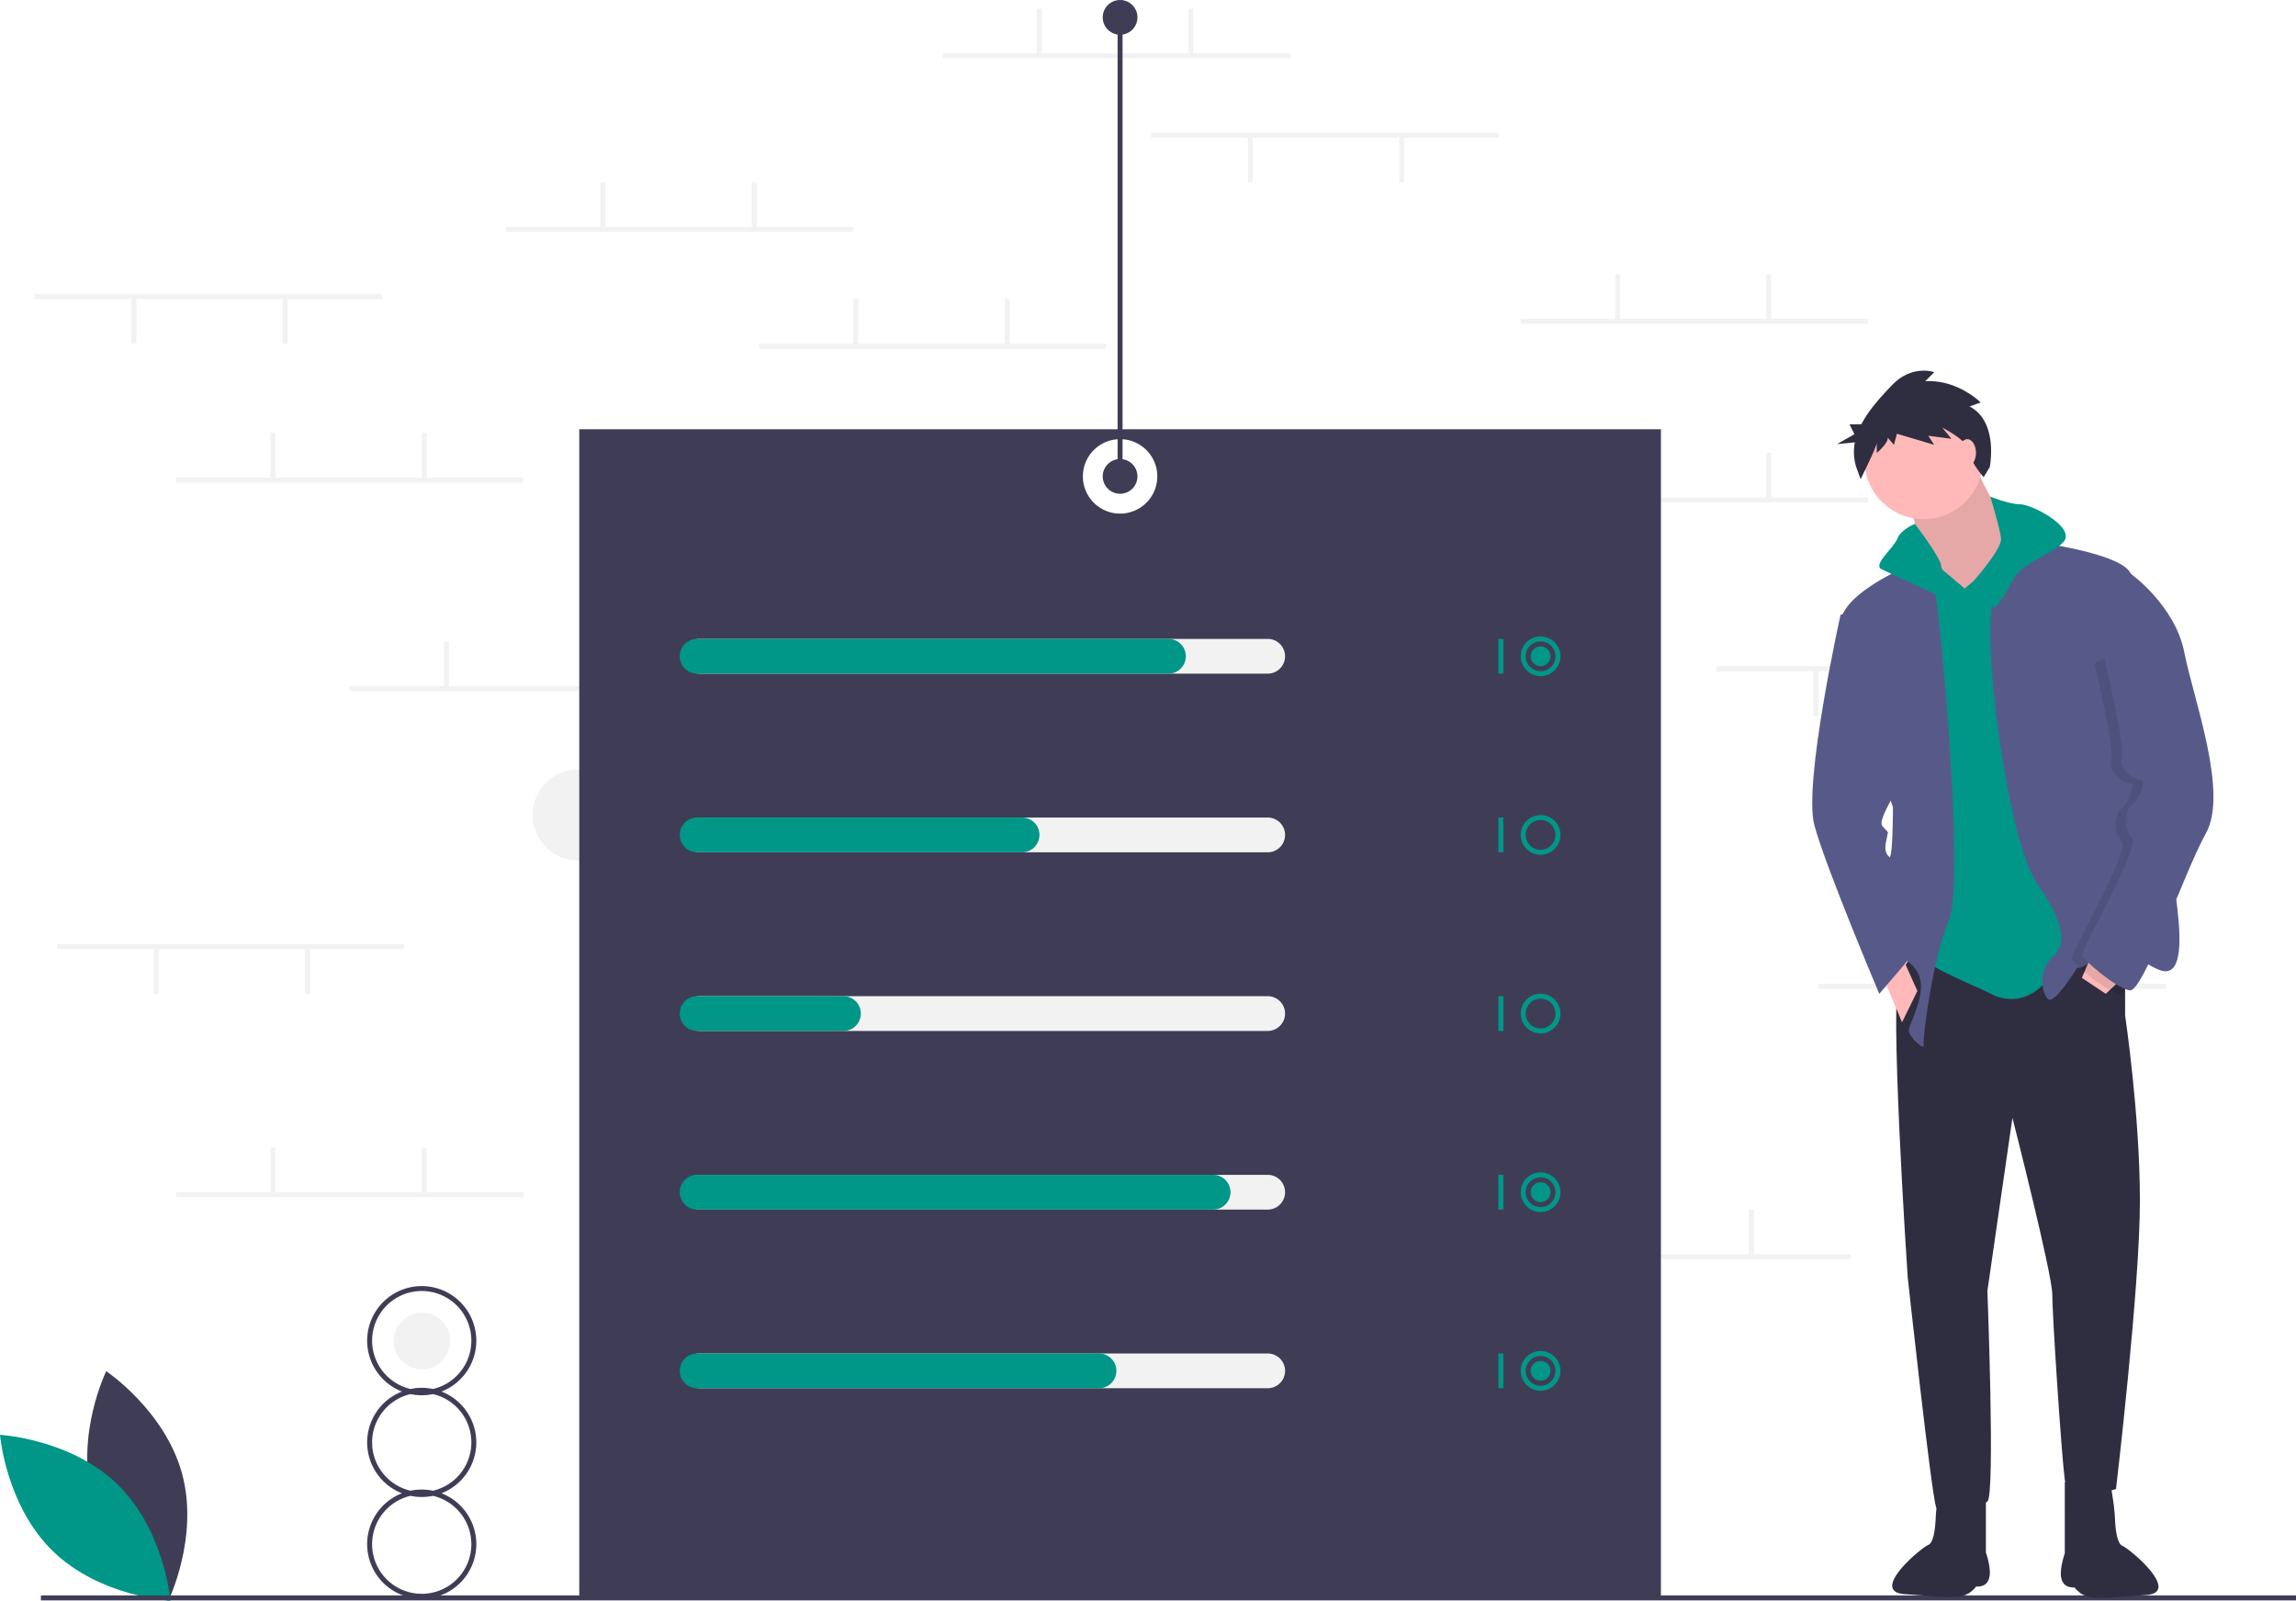 <svg id="a2942aa7-bf0d-42c0-bc52-bf4c952347c5" data-name="Layer 1" xmlns="http://www.w3.org/2000/svg" width="925.497" height="645.184" viewBox="0 0 925.497 645.184"><title>percentages</title><circle cx="233.088" cy="328.457" r="18.409" fill="#f2f2f2"/><circle cx="170.088" cy="540.457" r="11.409" fill="#f2f2f2"/><rect x="379.997" y="21.5" width="140" height="2" fill="#f2f2f2"/><rect x="417.997" y="3.5" width="2" height="18.5" fill="#f2f2f2"/><rect x="478.997" y="3.5" width="2" height="18.5" fill="#f2f2f2"/><rect x="605.997" y="505.5" width="140" height="2" fill="#f2f2f2"/><rect x="643.997" y="487.5" width="2" height="18.5" fill="#f2f2f2"/><rect x="704.997" y="487.5" width="2" height="18.5" fill="#f2f2f2"/><rect x="612.997" y="200.5" width="140" height="2" fill="#f2f2f2"/><rect x="650.997" y="182.5" width="2" height="18.5" fill="#f2f2f2"/><rect x="711.997" y="182.5" width="2" height="18.5" fill="#f2f2f2"/><rect x="612.997" y="128.5" width="140" height="2" fill="#f2f2f2"/><rect x="650.997" y="110.5" width="2" height="18.5" fill="#f2f2f2"/><rect x="711.997" y="110.5" width="2" height="18.5" fill="#f2f2f2"/><rect x="305.997" y="138.5" width="140" height="2" fill="#f2f2f2"/><rect x="343.997" y="120.5" width="2" height="18.5" fill="#f2f2f2"/><rect x="404.997" y="120.5" width="2" height="18.5" fill="#f2f2f2"/><rect x="203.997" y="91.5" width="140" height="2" fill="#f2f2f2"/><rect x="241.997" y="73.5" width="2" height="18.5" fill="#f2f2f2"/><rect x="302.997" y="73.5" width="2" height="18.5" fill="#f2f2f2"/><rect x="140.997" y="276.5" width="140" height="2" fill="#f2f2f2"/><rect x="178.997" y="258.5" width="2" height="18.5" fill="#f2f2f2"/><rect x="239.997" y="258.5" width="2" height="18.5" fill="#f2f2f2"/><rect x="70.997" y="480.5" width="140" height="2" fill="#f2f2f2"/><rect x="108.997" y="462.5" width="2" height="18.5" fill="#f2f2f2"/><rect x="169.997" y="462.5" width="2" height="18.5" fill="#f2f2f2"/><rect x="732.997" y="396.5" width="140" height="2" fill="#f2f2f2"/><rect x="770.997" y="378.5" width="2" height="18.5" fill="#f2f2f2"/><rect x="831.997" y="378.5" width="2" height="18.5" fill="#f2f2f2"/><rect x="691.997" y="268.5" width="140" height="2" fill="#f2f2f2"/><rect x="791.997" y="270" width="2" height="18.5" fill="#f2f2f2"/><rect x="730.997" y="270" width="2" height="18.5" fill="#f2f2f2"/><rect x="13.997" y="118.5" width="140" height="2" fill="#f2f2f2"/><rect x="113.997" y="120" width="2" height="18.5" fill="#f2f2f2"/><rect x="52.997" y="120" width="2" height="18.5" fill="#f2f2f2"/><rect x="22.997" y="380.5" width="140" height="2" fill="#f2f2f2"/><rect x="122.997" y="382" width="2" height="18.5" fill="#f2f2f2"/><rect x="61.997" y="382" width="2" height="18.5" fill="#f2f2f2"/><rect x="463.997" y="53.5" width="140" height="2" fill="#f2f2f2"/><rect x="563.997" y="55" width="2" height="18.5" fill="#f2f2f2"/><rect x="502.997" y="55" width="2" height="18.5" fill="#f2f2f2"/><rect x="70.997" y="192.5" width="140" height="2" fill="#f2f2f2"/><rect x="108.997" y="174.5" width="2" height="18.5" fill="#f2f2f2"/><rect x="169.997" y="174.5" width="2" height="18.5" fill="#f2f2f2"/><path d="M370.748,300.408v471h436v-471Zm218,34a15,15,0,1,1,15-15A15,15,0,0,1,588.749,334.408Z" transform="translate(-137.251 -127.408)" fill="#3f3d56"/><path d="M174.506,731.205c6.914,25.558,30.596,41.387,30.596,41.387s12.472-25.609,5.558-51.167-30.596-41.387-30.596-41.387S167.592,705.647,174.506,731.205Z" transform="translate(-137.251 -127.408)" fill="#3f3d56"/><path d="M184.666,725.712c18.972,18.469,21.289,46.859,21.289,46.859s-28.442-1.553-47.415-20.022-21.289-46.859-21.289-46.859S165.694,707.244,184.666,725.712Z" transform="translate(-137.251 -127.408)" fill="#009688"/><rect x="16.497" y="643" width="909" height="2" fill="#3f3d56"/><path d="M329.248,708.746a22.031,22.031,0,0,0-14.031-20.5,22,22,0,1,0-15.938,0,21.991,21.991,0,0,0,0,41,22,22,0,1,0,15.938,0A22.031,22.031,0,0,0,329.248,708.746Zm-42-41a20,20,0,1,1,24.513,19.467,22.023,22.023,0,0,0-9.026,0A20.021,20.021,0,0,1,287.248,667.746Zm40,82a20,20,0,1,1-24.513-19.467,22.024,22.024,0,0,0,9.026,0A20.021,20.021,0,0,1,327.248,749.746Zm-15.487-21.533a22.023,22.023,0,0,0-9.026,0,19.979,19.979,0,0,1,0-38.935,22.024,22.024,0,0,0,9.026,0,19.979,19.979,0,0,1,0,38.935Z" transform="translate(-137.251 -127.408)" fill="#3f3d56"/><path d="M648.249,398.908h-229a7,7,0,1,1,0-14h229a7,7,0,0,1,0,14Z" transform="translate(-137.251 -127.408)" fill="#f2f2f2"/><path d="M648.249,470.908h-229a7,7,0,1,1,0-14h229a7,7,0,0,1,0,14Z" transform="translate(-137.251 -127.408)" fill="#f2f2f2"/><path d="M648.249,542.908h-229a7,7,0,1,1,0-14h229a7,7,0,0,1,0,14Z" transform="translate(-137.251 -127.408)" fill="#f2f2f2"/><path d="M648.249,614.908h-229a7,7,0,1,1,0-14h229a7,7,0,0,1,0,14Z" transform="translate(-137.251 -127.408)" fill="#f2f2f2"/><path d="M648.249,686.908h-229a7,7,0,1,1,0-14h229a7,7,0,0,1,0,14Z" transform="translate(-137.251 -127.408)" fill="#f2f2f2"/><path d="M608.249,398.908h-190a7,7,0,1,1,0-14h190a7,7,0,0,1,0,14Z" transform="translate(-137.251 -127.408)" fill="#009688"/><path d="M549.249,470.908h-131a7,7,0,1,1,0-14h131a7,7,0,0,1,0,14Z" transform="translate(-137.251 -127.408)" fill="#009688"/><path d="M477.248,542.908h-59a7,7,0,1,1,0-14h59a7,7,0,0,1,0,14Z" transform="translate(-137.251 -127.408)" fill="#009688"/><path d="M626.249,614.908h-208a7,7,0,1,1,0-14h208a7,7,0,0,1,0,14Z" transform="translate(-137.251 -127.408)" fill="#009688"/><path d="M580.249,686.908h-162a7,7,0,1,1,0-14h162a7,7,0,0,1,0,14Z" transform="translate(-137.251 -127.408)" fill="#009688"/><rect x="603.997" y="257.5" width="2" height="14" fill="#009688"/><path d="M758.249,399.908a8,8,0,1,1,8-8A8.009,8.009,0,0,1,758.249,399.908Zm0-14a6,6,0,1,0,6,6A6.007,6.007,0,0,0,758.249,385.908Z" transform="translate(-137.251 -127.408)" fill="#009688"/><rect x="603.997" y="329.5" width="2" height="14" fill="#009688"/><path d="M758.249,471.908a8,8,0,1,1,8-8A8.009,8.009,0,0,1,758.249,471.908Zm0-14a6,6,0,1,0,6,6A6.007,6.007,0,0,0,758.249,457.908Z" transform="translate(-137.251 -127.408)" fill="#009688"/><rect x="603.997" y="401.5" width="2" height="14" fill="#009688"/><path d="M758.249,543.908a8,8,0,1,1,8-8A8.009,8.009,0,0,1,758.249,543.908Zm0-14a6,6,0,1,0,6,6A6.007,6.007,0,0,0,758.249,529.908Z" transform="translate(-137.251 -127.408)" fill="#009688"/><rect x="603.997" y="473.5" width="2" height="14" fill="#009688"/><path d="M758.249,615.908a8,8,0,1,1,8-8A8.009,8.009,0,0,1,758.249,615.908Zm0-14a6,6,0,1,0,6,6A6.007,6.007,0,0,0,758.249,601.908Z" transform="translate(-137.251 -127.408)" fill="#009688"/><rect x="603.997" y="545.5" width="2" height="14" fill="#009688"/><path d="M758.249,687.908a8,8,0,1,1,8-8A8.009,8.009,0,0,1,758.249,687.908Zm0-14a6,6,0,1,0,6,6A6.007,6.007,0,0,0,758.249,673.908Z" transform="translate(-137.251 -127.408)" fill="#009688"/><circle cx="620.997" cy="264.5" r="4" fill="#009688"/><circle cx="620.997" cy="480.5" r="4" fill="#009688"/><circle cx="620.997" cy="552.5" r="4" fill="#009688"/><circle cx="451.497" cy="192" r="7" fill="#3f3d56"/><circle cx="451.497" cy="7" r="7" fill="#3f3d56"/><rect x="450.497" y="7" width="2" height="185" fill="#3f3d56"/><path d="M993.865,511.887v24.775s5.964,39.915,5.964,74.783S990.195,727.52,990.195,727.52s-19.269,6.882-20.646-3.67-5.047-66.525-5.047-74.783-16.058-71.113-16.058-71.113L938.351,647.69s3.212,82.583,0,84.877-18.811,6.423-20.646,2.294-11.47-92.676-11.47-92.676-7.799-115.616-3.212-122.498,8.717-12.387,8.717-12.387S977.348,491.241,993.865,511.887Z" transform="translate(-137.251 -127.408)" fill="#2f2e41"/><path d="M987.901,724.767l1.151,7.479a73.664,73.664,0,0,1,.752,7.699c.179,3.757.804,9.545,2.945,10.463,3.212,1.376,24.056,18.956,9.375,19.873s-22.026,2.503-26.375-.873c-5.141-3.992.682-2.184-1.612-2.184s-5.047,0-5.964-3.67,1.376-10.093,1.376-10.093V724.767Z" transform="translate(-137.251 -127.408)" fill="#2f2e41"/><path d="M919.397,724.408l-1.151,7.479a73.664,73.664,0,0,0-.752,7.699c-.179,3.757-.804,9.545-2.945,10.463-3.212,1.376-24.056,18.956-9.375,19.873s22.026,2.503,26.375-.873c5.141-3.992-.682-2.184,1.612-2.184s5.047,0,5.964-3.67-1.376-10.093-1.376-10.093V724.408Z" transform="translate(-137.251 -127.408)" fill="#2f2e41"/><path d="M932.387,312.77s7.8,19.269,13.305,22.481,2.753,17.893,2.753,17.893l-13.764,19.269H923.67l-13.305-22.94s-.918-15.14-3.67-18.811S932.387,312.77,932.387,312.77Z" transform="translate(-137.251 -127.408)" fill="#ffb9b9"/><path d="M932.387,312.77s7.8,19.269,13.305,22.481,2.753,17.893,2.753,17.893l-13.764,19.269H923.67l-13.305-22.94s-.918-15.14-3.67-18.811S932.387,312.77,932.387,312.77Z" transform="translate(-137.251 -127.408)" opacity="0.1"/><path d="M943.857,352.226l20.646,4.588,15.14,152.32s-8.258,1.376-16.517,12.387-18.352,9.176-23.398,6.423-25.234-10.552-25.692-13.764.918-59.643.918-59.643L902.106,366.449l6.423-9.635h11.47l9.176,7.8Z" transform="translate(-137.251 -127.408)" fill="#009688"/><circle cx="775.407" cy="185.362" r="23.857" fill="#ffb9b9"/><path d="M947.068,344.427s44.962,4.588,49.091,14.223-2.753,52.303-2.753,52.303,16.517,37.162,16.058,45.879,15.599,68.36-1.835,61.478-11.929-24.775-20.646-11.929-12.387,11.011-12.387,11.011-8.717,14.223-11.47,12.846-4.588-11.929,1.376-16.975,5.047-13.764-6.423-30.28S934.681,379.754,941.563,366.449,947.068,344.427,947.068,344.427Z" transform="translate(-137.251 -127.408)" fill="#575a89"/><polygon points="856.614 393.196 848.814 400.537 839.179 394.114 843.309 384.479 856.614 393.196" fill="#ffb9b9"/><path d="M914.035,352.226s-34.868,12.846-34.868,26.61,21.105,73.866,21.105,73.866,0,15.599-.918,19.269-15.353,35.683-2.753,38.539c7.865,1.783,14.327,6.466,14.911,13.076.693,7.849-5.315,17.755-4.817,19.499.918,3.212,6.423,7.8,5.964,5.506s3.67-35.327,10.093-50.009-2.753-113.322-4.588-126.168A141.988,141.988,0,0,0,914.035,352.226Z" transform="translate(-137.251 -127.408)" fill="#575a89"/><polygon points="758.432 392.278 766.69 412.007 772.884 399.39 765.772 383.561 758.432 392.278" fill="#ffb9b9"/><path d="M939.536,327.551s7.532,3.112,12.12,3.112,23.398,9.635,16.975,15.599-16.058,7.341-20.646,16.058-6.882,10.093-6.882,10.093L932.936,361.441s11.38-12.885,10.921-17.014S939.536,327.551,939.536,327.551Z" transform="translate(-137.251 -127.408)" fill="#009688"/><path d="M909.125,338.582s-5.643,2.175-7.019,5.845-10.093,10.552-6.423,12.387,19.728,9.176,22.94,10.552,9.197-3.905,9.197-3.905-8.05-4.583-8.05-7.794S909.125,338.582,909.125,338.582Z" transform="translate(-137.251 -127.408)" fill="#009688"/><path d="M890.178,372.413l-11.011,2.753s-15.14,67.902-10.552,84.877,26.151,67.901,26.151,67.901l13.764-16.058s-6.004-36.515-9.425-38.903-1.127-7.435-1.127-8.811,1.376-.459-1.835-3.67,11.929-21.105,7.799-26.151S890.178,372.413,890.178,372.413Z" transform="translate(-137.251 -127.408)" fill="#575a89"/><path d="M998.682,385.03,992.03,360.026s17.893,12.846,21.563,31.657,17.893,56.432,8.717,72.948-25.234,64.231-30.739,63.314-18.811-12.387-19.269-14.223,23.857-44.044,20.187-47.256-2.753-11.47,0-13.305,5.964-10.552,3.67-10.093-9.176-4.129-7.8-9.176-6.882-38.997-6.882-38.997Z" transform="translate(-137.251 -127.408)" opacity="0.1"/><path d="M989.736,356.814l6.423,1.835s17.893,12.846,21.563,31.657,17.893,56.432,8.717,72.948-25.234,64.231-30.739,63.314-18.811-12.387-19.269-14.223,23.857-44.044,20.187-47.256-2.753-11.47,0-13.305,5.964-10.552,3.67-10.093-9.176-4.129-7.8-9.176-6.882-38.997-6.882-38.997Z" transform="translate(-137.251 -127.408)" fill="#575a89"/><path d="M931.172,291.235l4.475-1.627s-9.356-9.356-22.373-8.542l3.661-3.661s-8.949-3.254-17.085,5.288c-4.277,4.491-9.225,9.769-12.31,15.715h-4.792l2,4-7,4,7.185-.719a20.184,20.184,0,0,0,.68,10.36l1.627,4.475s6.509-13.017,6.509-14.644v4.068s4.475-3.661,4.475-6.102l2.441,2.847,1.22-4.475,15.051,4.475-2.441-3.661,9.356,1.22-3.661-4.475s10.576,5.288,10.983,9.763,5.695,10.169,5.695,10.169l2.441-4.068S942.969,297.337,931.172,291.235Z" transform="translate(-137.251 -127.408)" fill="#2f2e41"/><ellipse cx="792.997" cy="182.5" rx="3.5" ry="5.5" fill="#ffb9b9"/></svg>